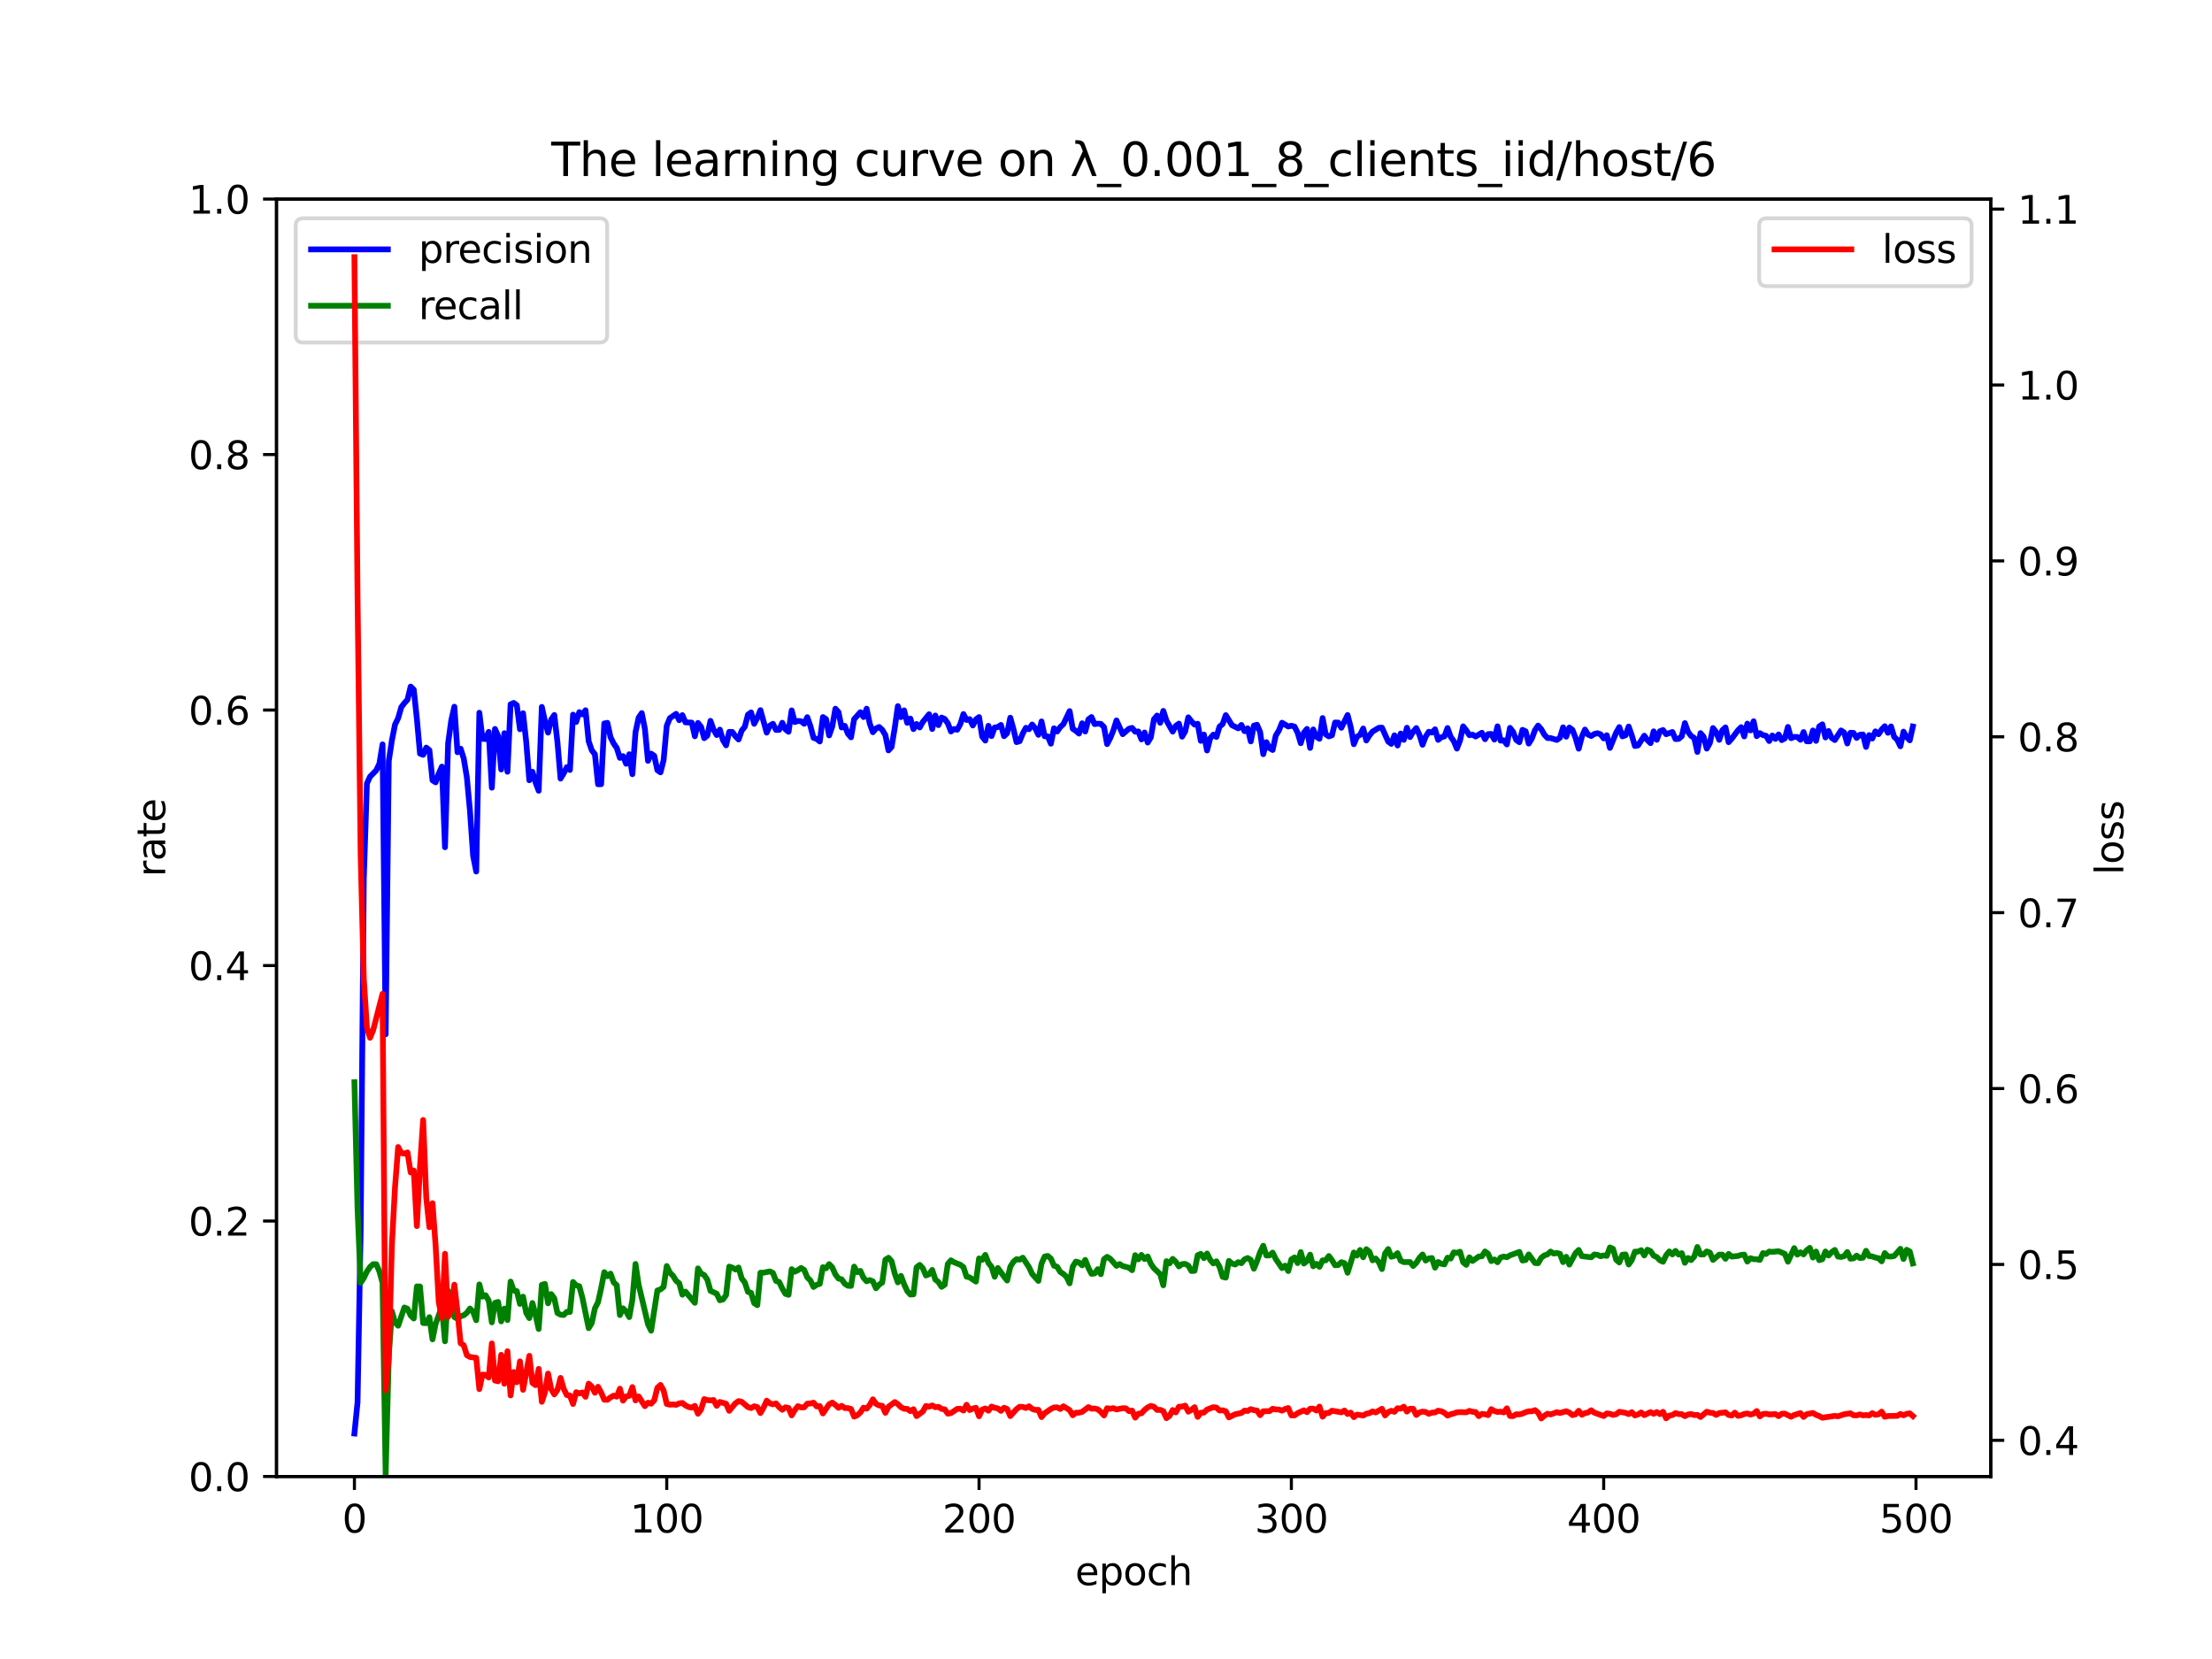 <?xml version="1.0" encoding="utf-8" standalone="no"?>
<!DOCTYPE svg PUBLIC "-//W3C//DTD SVG 1.1//EN"
  "http://www.w3.org/Graphics/SVG/1.1/DTD/svg11.dtd">
<svg xmlns:xlink="http://www.w3.org/1999/xlink" width="576pt" height="432pt" viewBox="0 0 576 432" xmlns="http://www.w3.org/2000/svg" version="1.1">
 <defs>
  <style type="text/css">*{stroke-linejoin: round; stroke-linecap: butt}</style>
 </defs>
 <g id="figure_1">
  <g id="patch_1">
   <path d="M 0 432 
L 576 432 
L 576 0 
L 0 0 
z
" style="fill: #ffffff"/>
  </g>
  <g id="axes_1">
   <g id="patch_2">
    <path d="M 72 384.48 
L 518.4 384.48 
L 518.4 51.84 
L 72 51.84 
z
" style="fill: #ffffff"/>
   </g>
   <g id="matplotlib.axis_1">
    <g id="xtick_1">
     <g id="line2d_1">
      <defs>
       <path id="mf6493beba5" d="M 0 0 
L 0 3.5 
" style="stroke: #000000; stroke-width: 0.8"/>
      </defs>
      <g>
       <use xlink:href="#mf6493beba5" x="92.291" y="384.48" style="stroke: #000000; stroke-width: 0.8"/>
      </g>
     </g>
     <g id="text_1">
      <!-- 0 -->
      <g transform="translate(89.11 399.078) scale(0.1 -0.1)">
       <defs>
        <path id="DejaVuSans-30" d="M 2034 4250 
Q 1547 4250 1301 3770 
Q 1056 3291 1056 2328 
Q 1056 1369 1301 889 
Q 1547 409 2034 409 
Q 2525 409 2770 889 
Q 3016 1369 3016 2328 
Q 3016 3291 2770 3770 
Q 2525 4250 2034 4250 
z
M 2034 4750 
Q 2819 4750 3233 4129 
Q 3647 3509 3647 2328 
Q 3647 1150 3233 529 
Q 2819 -91 2034 -91 
Q 1250 -91 836 529 
Q 422 1150 422 2328 
Q 422 3509 836 4129 
Q 1250 4750 2034 4750 
z
" transform="scale(0.016)"/>
       </defs>
       <use xlink:href="#DejaVuSans-30"/>
      </g>
     </g>
    </g>
    <g id="xtick_2">
     <g id="line2d_2">
      <g>
       <use xlink:href="#mf6493beba5" x="173.617" y="384.48" style="stroke: #000000; stroke-width: 0.8"/>
      </g>
     </g>
     <g id="text_2">
      <!-- 100 -->
      <g transform="translate(164.073 399.078) scale(0.1 -0.1)">
       <defs>
        <path id="DejaVuSans-31" d="M 794 531 
L 1825 531 
L 1825 4091 
L 703 3866 
L 703 4441 
L 1819 4666 
L 2450 4666 
L 2450 531 
L 3481 531 
L 3481 0 
L 794 0 
L 794 531 
z
" transform="scale(0.016)"/>
       </defs>
       <use xlink:href="#DejaVuSans-31"/>
       <use xlink:href="#DejaVuSans-30" x="63.623"/>
       <use xlink:href="#DejaVuSans-30" x="127.246"/>
      </g>
     </g>
    </g>
    <g id="xtick_3">
     <g id="line2d_3">
      <g>
       <use xlink:href="#mf6493beba5" x="254.943" y="384.48" style="stroke: #000000; stroke-width: 0.8"/>
      </g>
     </g>
     <g id="text_3">
      <!-- 200 -->
      <g transform="translate(245.4 399.078) scale(0.1 -0.1)">
       <defs>
        <path id="DejaVuSans-32" d="M 1228 531 
L 3431 531 
L 3431 0 
L 469 0 
L 469 531 
Q 828 903 1448 1529 
Q 2069 2156 2228 2338 
Q 2531 2678 2651 2914 
Q 2772 3150 2772 3378 
Q 2772 3750 2511 3984 
Q 2250 4219 1831 4219 
Q 1534 4219 1204 4116 
Q 875 4013 500 3803 
L 500 4441 
Q 881 4594 1212 4672 
Q 1544 4750 1819 4750 
Q 2544 4750 2975 4387 
Q 3406 4025 3406 3419 
Q 3406 3131 3298 2873 
Q 3191 2616 2906 2266 
Q 2828 2175 2409 1742 
Q 1991 1309 1228 531 
z
" transform="scale(0.016)"/>
       </defs>
       <use xlink:href="#DejaVuSans-32"/>
       <use xlink:href="#DejaVuSans-30" x="63.623"/>
       <use xlink:href="#DejaVuSans-30" x="127.246"/>
      </g>
     </g>
    </g>
    <g id="xtick_4">
     <g id="line2d_4">
      <g>
       <use xlink:href="#mf6493beba5" x="336.27" y="384.48" style="stroke: #000000; stroke-width: 0.8"/>
      </g>
     </g>
     <g id="text_4">
      <!-- 300 -->
      <g transform="translate(326.726 399.078) scale(0.1 -0.1)">
       <defs>
        <path id="DejaVuSans-33" d="M 2597 2516 
Q 3050 2419 3304 2112 
Q 3559 1806 3559 1356 
Q 3559 666 3084 287 
Q 2609 -91 1734 -91 
Q 1441 -91 1130 -33 
Q 819 25 488 141 
L 488 750 
Q 750 597 1062 519 
Q 1375 441 1716 441 
Q 2309 441 2620 675 
Q 2931 909 2931 1356 
Q 2931 1769 2642 2001 
Q 2353 2234 1838 2234 
L 1294 2234 
L 1294 2753 
L 1863 2753 
Q 2328 2753 2575 2939 
Q 2822 3125 2822 3475 
Q 2822 3834 2567 4026 
Q 2313 4219 1838 4219 
Q 1578 4219 1281 4162 
Q 984 4106 628 3988 
L 628 4550 
Q 988 4650 1302 4700 
Q 1616 4750 1894 4750 
Q 2613 4750 3031 4423 
Q 3450 4097 3450 3541 
Q 3450 3153 3228 2886 
Q 3006 2619 2597 2516 
z
" transform="scale(0.016)"/>
       </defs>
       <use xlink:href="#DejaVuSans-33"/>
       <use xlink:href="#DejaVuSans-30" x="63.623"/>
       <use xlink:href="#DejaVuSans-30" x="127.246"/>
      </g>
     </g>
    </g>
    <g id="xtick_5">
     <g id="line2d_5">
      <g>
       <use xlink:href="#mf6493beba5" x="417.596" y="384.48" style="stroke: #000000; stroke-width: 0.8"/>
      </g>
     </g>
     <g id="text_5">
      <!-- 400 -->
      <g transform="translate(408.052 399.078) scale(0.1 -0.1)">
       <defs>
        <path id="DejaVuSans-34" d="M 2419 4116 
L 825 1625 
L 2419 1625 
L 2419 4116 
z
M 2253 4666 
L 3047 4666 
L 3047 1625 
L 3713 1625 
L 3713 1100 
L 3047 1100 
L 3047 0 
L 2419 0 
L 2419 1100 
L 313 1100 
L 313 1709 
L 2253 4666 
z
" transform="scale(0.016)"/>
       </defs>
       <use xlink:href="#DejaVuSans-34"/>
       <use xlink:href="#DejaVuSans-30" x="63.623"/>
       <use xlink:href="#DejaVuSans-30" x="127.246"/>
      </g>
     </g>
    </g>
    <g id="xtick_6">
     <g id="line2d_6">
      <g>
       <use xlink:href="#mf6493beba5" x="498.922" y="384.48" style="stroke: #000000; stroke-width: 0.8"/>
      </g>
     </g>
     <g id="text_6">
      <!-- 500 -->
      <g transform="translate(489.379 399.078) scale(0.1 -0.1)">
       <defs>
        <path id="DejaVuSans-35" d="M 691 4666 
L 3169 4666 
L 3169 4134 
L 1269 4134 
L 1269 2991 
Q 1406 3038 1543 3061 
Q 1681 3084 1819 3084 
Q 2600 3084 3056 2656 
Q 3513 2228 3513 1497 
Q 3513 744 3044 326 
Q 2575 -91 1722 -91 
Q 1428 -91 1123 -41 
Q 819 9 494 109 
L 494 744 
Q 775 591 1075 516 
Q 1375 441 1709 441 
Q 2250 441 2565 725 
Q 2881 1009 2881 1497 
Q 2881 1984 2565 2268 
Q 2250 2553 1709 2553 
Q 1456 2553 1204 2497 
Q 953 2441 691 2322 
L 691 4666 
z
" transform="scale(0.016)"/>
       </defs>
       <use xlink:href="#DejaVuSans-35"/>
       <use xlink:href="#DejaVuSans-30" x="63.623"/>
       <use xlink:href="#DejaVuSans-30" x="127.246"/>
      </g>
     </g>
    </g>
    <g id="text_7">
     <!-- epoch -->
     <g transform="translate(279.972 412.757) scale(0.1 -0.1)">
      <defs>
       <path id="DejaVuSans-65" d="M 3597 1894 
L 3597 1613 
L 953 1613 
Q 991 1019 1311 708 
Q 1631 397 2203 397 
Q 2534 397 2845 478 
Q 3156 559 3463 722 
L 3463 178 
Q 3153 47 2828 -22 
Q 2503 -91 2169 -91 
Q 1331 -91 842 396 
Q 353 884 353 1716 
Q 353 2575 817 3079 
Q 1281 3584 2069 3584 
Q 2775 3584 3186 3129 
Q 3597 2675 3597 1894 
z
M 3022 2063 
Q 3016 2534 2758 2815 
Q 2500 3097 2075 3097 
Q 1594 3097 1305 2825 
Q 1016 2553 972 2059 
L 3022 2063 
z
" transform="scale(0.016)"/>
       <path id="DejaVuSans-70" d="M 1159 525 
L 1159 -1331 
L 581 -1331 
L 581 3500 
L 1159 3500 
L 1159 2969 
Q 1341 3281 1617 3432 
Q 1894 3584 2278 3584 
Q 2916 3584 3314 3078 
Q 3713 2572 3713 1747 
Q 3713 922 3314 415 
Q 2916 -91 2278 -91 
Q 1894 -91 1617 61 
Q 1341 213 1159 525 
z
M 3116 1747 
Q 3116 2381 2855 2742 
Q 2594 3103 2138 3103 
Q 1681 3103 1420 2742 
Q 1159 2381 1159 1747 
Q 1159 1113 1420 752 
Q 1681 391 2138 391 
Q 2594 391 2855 752 
Q 3116 1113 3116 1747 
z
" transform="scale(0.016)"/>
       <path id="DejaVuSans-6f" d="M 1959 3097 
Q 1497 3097 1228 2736 
Q 959 2375 959 1747 
Q 959 1119 1226 758 
Q 1494 397 1959 397 
Q 2419 397 2687 759 
Q 2956 1122 2956 1747 
Q 2956 2369 2687 2733 
Q 2419 3097 1959 3097 
z
M 1959 3584 
Q 2709 3584 3137 3096 
Q 3566 2609 3566 1747 
Q 3566 888 3137 398 
Q 2709 -91 1959 -91 
Q 1206 -91 779 398 
Q 353 888 353 1747 
Q 353 2609 779 3096 
Q 1206 3584 1959 3584 
z
" transform="scale(0.016)"/>
       <path id="DejaVuSans-63" d="M 3122 3366 
L 3122 2828 
Q 2878 2963 2633 3030 
Q 2388 3097 2138 3097 
Q 1578 3097 1268 2742 
Q 959 2388 959 1747 
Q 959 1106 1268 751 
Q 1578 397 2138 397 
Q 2388 397 2633 464 
Q 2878 531 3122 666 
L 3122 134 
Q 2881 22 2623 -34 
Q 2366 -91 2075 -91 
Q 1284 -91 818 406 
Q 353 903 353 1747 
Q 353 2603 823 3093 
Q 1294 3584 2113 3584 
Q 2378 3584 2631 3529 
Q 2884 3475 3122 3366 
z
" transform="scale(0.016)"/>
       <path id="DejaVuSans-68" d="M 3513 2113 
L 3513 0 
L 2938 0 
L 2938 2094 
Q 2938 2591 2744 2837 
Q 2550 3084 2163 3084 
Q 1697 3084 1428 2787 
Q 1159 2491 1159 1978 
L 1159 0 
L 581 0 
L 581 4863 
L 1159 4863 
L 1159 2956 
Q 1366 3272 1645 3428 
Q 1925 3584 2291 3584 
Q 2894 3584 3203 3211 
Q 3513 2838 3513 2113 
z
" transform="scale(0.016)"/>
      </defs>
      <use xlink:href="#DejaVuSans-65"/>
      <use xlink:href="#DejaVuSans-70" x="61.523"/>
      <use xlink:href="#DejaVuSans-6f" x="125"/>
      <use xlink:href="#DejaVuSans-63" x="186.182"/>
      <use xlink:href="#DejaVuSans-68" x="241.162"/>
     </g>
    </g>
   </g>
   <g id="matplotlib.axis_2">
    <g id="ytick_1">
     <g id="line2d_7">
      <defs>
       <path id="m1ad6d74fa2" d="M 0 0 
L -3.5 0 
" style="stroke: #000000; stroke-width: 0.8"/>
      </defs>
      <g>
       <use xlink:href="#m1ad6d74fa2" x="72" y="384.48" style="stroke: #000000; stroke-width: 0.8"/>
      </g>
     </g>
     <g id="text_8">
      <!-- 0.0 -->
      <g transform="translate(49.097 388.279) scale(0.1 -0.1)">
       <defs>
        <path id="DejaVuSans-2e" d="M 684 794 
L 1344 794 
L 1344 0 
L 684 0 
L 684 794 
z
" transform="scale(0.016)"/>
       </defs>
       <use xlink:href="#DejaVuSans-30"/>
       <use xlink:href="#DejaVuSans-2e" x="63.623"/>
       <use xlink:href="#DejaVuSans-30" x="95.41"/>
      </g>
     </g>
    </g>
    <g id="ytick_2">
     <g id="line2d_8">
      <g>
       <use xlink:href="#m1ad6d74fa2" x="72" y="317.952" style="stroke: #000000; stroke-width: 0.8"/>
      </g>
     </g>
     <g id="text_9">
      <!-- 0.2 -->
      <g transform="translate(49.097 321.751) scale(0.1 -0.1)">
       <use xlink:href="#DejaVuSans-30"/>
       <use xlink:href="#DejaVuSans-2e" x="63.623"/>
       <use xlink:href="#DejaVuSans-32" x="95.41"/>
      </g>
     </g>
    </g>
    <g id="ytick_3">
     <g id="line2d_9">
      <g>
       <use xlink:href="#m1ad6d74fa2" x="72" y="251.424" style="stroke: #000000; stroke-width: 0.8"/>
      </g>
     </g>
     <g id="text_10">
      <!-- 0.4 -->
      <g transform="translate(49.097 255.223) scale(0.1 -0.1)">
       <use xlink:href="#DejaVuSans-30"/>
       <use xlink:href="#DejaVuSans-2e" x="63.623"/>
       <use xlink:href="#DejaVuSans-34" x="95.41"/>
      </g>
     </g>
    </g>
    <g id="ytick_4">
     <g id="line2d_10">
      <g>
       <use xlink:href="#m1ad6d74fa2" x="72" y="184.896" style="stroke: #000000; stroke-width: 0.8"/>
      </g>
     </g>
     <g id="text_11">
      <!-- 0.6 -->
      <g transform="translate(49.097 188.695) scale(0.1 -0.1)">
       <defs>
        <path id="DejaVuSans-36" d="M 2113 2584 
Q 1688 2584 1439 2293 
Q 1191 2003 1191 1497 
Q 1191 994 1439 701 
Q 1688 409 2113 409 
Q 2538 409 2786 701 
Q 3034 994 3034 1497 
Q 3034 2003 2786 2293 
Q 2538 2584 2113 2584 
z
M 3366 4563 
L 3366 3988 
Q 3128 4100 2886 4159 
Q 2644 4219 2406 4219 
Q 1781 4219 1451 3797 
Q 1122 3375 1075 2522 
Q 1259 2794 1537 2939 
Q 1816 3084 2150 3084 
Q 2853 3084 3261 2657 
Q 3669 2231 3669 1497 
Q 3669 778 3244 343 
Q 2819 -91 2113 -91 
Q 1303 -91 875 529 
Q 447 1150 447 2328 
Q 447 3434 972 4092 
Q 1497 4750 2381 4750 
Q 2619 4750 2861 4703 
Q 3103 4656 3366 4563 
z
" transform="scale(0.016)"/>
       </defs>
       <use xlink:href="#DejaVuSans-30"/>
       <use xlink:href="#DejaVuSans-2e" x="63.623"/>
       <use xlink:href="#DejaVuSans-36" x="95.41"/>
      </g>
     </g>
    </g>
    <g id="ytick_5">
     <g id="line2d_11">
      <g>
       <use xlink:href="#m1ad6d74fa2" x="72" y="118.368" style="stroke: #000000; stroke-width: 0.8"/>
      </g>
     </g>
     <g id="text_12">
      <!-- 0.8 -->
      <g transform="translate(49.097 122.167) scale(0.1 -0.1)">
       <defs>
        <path id="DejaVuSans-38" d="M 2034 2216 
Q 1584 2216 1326 1975 
Q 1069 1734 1069 1313 
Q 1069 891 1326 650 
Q 1584 409 2034 409 
Q 2484 409 2743 651 
Q 3003 894 3003 1313 
Q 3003 1734 2745 1975 
Q 2488 2216 2034 2216 
z
M 1403 2484 
Q 997 2584 770 2862 
Q 544 3141 544 3541 
Q 544 4100 942 4425 
Q 1341 4750 2034 4750 
Q 2731 4750 3128 4425 
Q 3525 4100 3525 3541 
Q 3525 3141 3298 2862 
Q 3072 2584 2669 2484 
Q 3125 2378 3379 2068 
Q 3634 1759 3634 1313 
Q 3634 634 3220 271 
Q 2806 -91 2034 -91 
Q 1263 -91 848 271 
Q 434 634 434 1313 
Q 434 1759 690 2068 
Q 947 2378 1403 2484 
z
M 1172 3481 
Q 1172 3119 1398 2916 
Q 1625 2713 2034 2713 
Q 2441 2713 2670 2916 
Q 2900 3119 2900 3481 
Q 2900 3844 2670 4047 
Q 2441 4250 2034 4250 
Q 1625 4250 1398 4047 
Q 1172 3844 1172 3481 
z
" transform="scale(0.016)"/>
       </defs>
       <use xlink:href="#DejaVuSans-30"/>
       <use xlink:href="#DejaVuSans-2e" x="63.623"/>
       <use xlink:href="#DejaVuSans-38" x="95.41"/>
      </g>
     </g>
    </g>
    <g id="ytick_6">
     <g id="line2d_12">
      <g>
       <use xlink:href="#m1ad6d74fa2" x="72" y="51.84" style="stroke: #000000; stroke-width: 0.8"/>
      </g>
     </g>
     <g id="text_13">
      <!-- 1.0 -->
      <g transform="translate(49.097 55.639) scale(0.1 -0.1)">
       <use xlink:href="#DejaVuSans-31"/>
       <use xlink:href="#DejaVuSans-2e" x="63.623"/>
       <use xlink:href="#DejaVuSans-30" x="95.41"/>
      </g>
     </g>
    </g>
    <g id="text_14">
     <!-- rate -->
     <g transform="translate(43.017 228.316) rotate(-90) scale(0.1 -0.1)">
      <defs>
       <path id="DejaVuSans-72" d="M 2631 2963 
Q 2534 3019 2420 3045 
Q 2306 3072 2169 3072 
Q 1681 3072 1420 2755 
Q 1159 2438 1159 1844 
L 1159 0 
L 581 0 
L 581 3500 
L 1159 3500 
L 1159 2956 
Q 1341 3275 1631 3429 
Q 1922 3584 2338 3584 
Q 2397 3584 2469 3576 
Q 2541 3569 2628 3553 
L 2631 2963 
z
" transform="scale(0.016)"/>
       <path id="DejaVuSans-61" d="M 2194 1759 
Q 1497 1759 1228 1600 
Q 959 1441 959 1056 
Q 959 750 1161 570 
Q 1363 391 1709 391 
Q 2188 391 2477 730 
Q 2766 1069 2766 1631 
L 2766 1759 
L 2194 1759 
z
M 3341 1997 
L 3341 0 
L 2766 0 
L 2766 531 
Q 2569 213 2275 61 
Q 1981 -91 1556 -91 
Q 1019 -91 701 211 
Q 384 513 384 1019 
Q 384 1609 779 1909 
Q 1175 2209 1959 2209 
L 2766 2209 
L 2766 2266 
Q 2766 2663 2505 2880 
Q 2244 3097 1772 3097 
Q 1472 3097 1187 3025 
Q 903 2953 641 2809 
L 641 3341 
Q 956 3463 1253 3523 
Q 1550 3584 1831 3584 
Q 2591 3584 2966 3190 
Q 3341 2797 3341 1997 
z
" transform="scale(0.016)"/>
       <path id="DejaVuSans-74" d="M 1172 4494 
L 1172 3500 
L 2356 3500 
L 2356 3053 
L 1172 3053 
L 1172 1153 
Q 1172 725 1289 603 
Q 1406 481 1766 481 
L 2356 481 
L 2356 0 
L 1766 0 
Q 1100 0 847 248 
Q 594 497 594 1153 
L 594 3053 
L 172 3053 
L 172 3500 
L 594 3500 
L 594 4494 
L 1172 4494 
z
" transform="scale(0.016)"/>
      </defs>
      <use xlink:href="#DejaVuSans-72"/>
      <use xlink:href="#DejaVuSans-61" x="41.113"/>
      <use xlink:href="#DejaVuSans-74" x="102.393"/>
      <use xlink:href="#DejaVuSans-65" x="141.602"/>
     </g>
    </g>
   </g>
   <g id="line2d_13">
    <path d="M 92.291 373.286 
L 93.104 365.176 
L 93.917 320.145 
L 94.731 228.884 
L 95.544 204.011 
L 96.357 202.246 
L 97.984 200.578 
L 98.797 198.845 
L 99.61 193.829 
L 100.424 269.335 
L 101.237 198.149 
L 102.05 192.781 
L 102.863 188.684 
L 103.677 186.994 
L 104.49 184.162 
L 105.303 183.08 
L 106.116 182.184 
L 106.93 178.782 
L 107.743 179.574 
L 108.556 187.217 
L 109.369 196.245 
L 110.183 196.551 
L 110.996 194.674 
L 111.809 195.343 
L 112.622 203.195 
L 113.436 203.724 
L 114.249 201.47 
L 115.062 199.624 
L 115.876 220.621 
L 116.689 193.538 
L 117.502 187.601 
L 118.315 184.027 
L 119.129 195.885 
L 119.942 194.957 
L 120.755 197.5 
L 121.568 202.439 
L 122.382 211.181 
L 123.195 222.85 
L 124.008 226.951 
L 124.821 185.587 
L 125.635 192.382 
L 126.448 192.451 
L 127.261 190.585 
L 128.074 205.116 
L 128.888 189.817 
L 129.701 191.634 
L 130.514 200.371 
L 131.328 190.922 
L 132.141 200.959 
L 132.954 183.402 
L 133.767 183.038 
L 134.581 183.635 
L 135.394 189.89 
L 136.207 185.727 
L 137.02 193.149 
L 137.834 203.18 
L 138.647 200.963 
L 139.46 203.768 
L 140.273 205.916 
L 141.087 184.076 
L 141.9 187.733 
L 142.713 190.777 
L 143.526 187.376 
L 144.34 186.185 
L 145.153 193.196 
L 145.966 202.739 
L 146.78 201.392 
L 147.593 199.758 
L 148.406 200.507 
L 149.219 186.086 
L 150.033 187.998 
L 150.846 185.44 
L 151.659 186.018 
L 152.472 184.947 
L 153.286 193.013 
L 154.099 195.382 
L 154.912 196.402 
L 155.725 204.215 
L 156.539 204.205 
L 157.352 188.386 
L 158.165 188.228 
L 158.978 191.974 
L 159.792 193.608 
L 160.605 194.767 
L 161.418 197.351 
L 162.232 196.897 
L 163.045 198.892 
L 163.858 196.404 
L 164.671 201.599 
L 165.485 190.665 
L 166.298 186.877 
L 167.111 185.689 
L 167.924 189.769 
L 168.738 198.128 
L 169.551 196.245 
L 170.364 196.807 
L 171.177 200.554 
L 171.991 201.123 
L 172.804 197.947 
L 173.617 188.994 
L 174.43 187.007 
L 176.057 185.886 
L 176.87 187.536 
L 177.684 186.218 
L 178.497 188.103 
L 180.123 188.159 
L 180.937 191.724 
L 181.75 188.243 
L 182.563 189.29 
L 183.376 192.22 
L 184.19 191.542 
L 185.003 187.705 
L 185.816 189.997 
L 186.629 191.406 
L 187.443 189.988 
L 188.256 192.727 
L 189.069 194.08 
L 189.882 190.58 
L 190.696 190.603 
L 191.509 191.726 
L 192.322 192.566 
L 193.136 190.247 
L 193.949 189.25 
L 194.762 186.1 
L 195.575 185.506 
L 196.389 188.474 
L 197.202 186.909 
L 198.015 184.921 
L 199.642 190.775 
L 200.455 188.966 
L 201.268 188.474 
L 202.081 190.079 
L 202.895 190.055 
L 203.708 188.204 
L 204.521 189.917 
L 205.334 190.562 
L 206.148 184.981 
L 206.961 188.025 
L 207.774 187.733 
L 208.588 187.811 
L 209.401 188.478 
L 210.214 186.754 
L 211.027 189.076 
L 211.841 192.132 
L 212.654 192.406 
L 213.467 193.082 
L 214.28 186.725 
L 215.094 187.258 
L 215.907 191.506 
L 216.72 189.168 
L 217.533 184.545 
L 218.347 185.455 
L 219.16 189.436 
L 219.973 189.002 
L 220.786 191.035 
L 221.6 191.999 
L 222.413 187.272 
L 224.039 185.456 
L 224.853 186.718 
L 225.666 184.539 
L 226.479 188.41 
L 227.293 190.671 
L 228.106 189.698 
L 228.919 189.301 
L 229.732 190.038 
L 230.546 191.402 
L 231.359 195.404 
L 232.172 194.504 
L 232.985 189.587 
L 233.799 183.872 
L 234.612 186.741 
L 235.425 184.97 
L 236.238 188.227 
L 237.052 187.109 
L 237.865 189.863 
L 238.678 188.533 
L 239.491 189.424 
L 240.305 187.981 
L 241.931 185.991 
L 242.745 189.831 
L 243.558 186.322 
L 244.371 188.828 
L 245.184 186.851 
L 245.998 187.211 
L 246.811 188.351 
L 247.624 190.474 
L 248.437 189.827 
L 249.251 190.026 
L 250.064 188.562 
L 250.877 185.94 
L 251.69 187.484 
L 252.504 187.255 
L 253.317 188.915 
L 254.13 187.322 
L 254.943 186.726 
L 255.757 191.805 
L 256.57 192.851 
L 257.383 188.996 
L 258.197 191.674 
L 259.01 189.436 
L 259.823 189.328 
L 260.636 188.766 
L 261.45 191.706 
L 262.263 190.919 
L 263.076 186.886 
L 263.889 189.805 
L 264.703 193.246 
L 265.516 192.992 
L 266.329 190.996 
L 267.142 189.518 
L 267.956 189.887 
L 268.769 188.656 
L 269.582 189.659 
L 270.395 191.346 
L 271.209 187.857 
L 272.022 191.723 
L 272.835 191.759 
L 273.649 193.656 
L 274.462 189.637 
L 275.275 190.494 
L 276.088 189.326 
L 276.902 188.574 
L 278.528 185.166 
L 279.341 189.772 
L 280.155 190.308 
L 280.968 191.025 
L 281.781 188.335 
L 282.594 190.486 
L 283.408 187.329 
L 284.221 186.713 
L 285.034 188.553 
L 285.847 188.442 
L 286.661 188.494 
L 287.474 189.312 
L 288.287 193.762 
L 289.101 192.2 
L 289.914 190.201 
L 290.727 187.596 
L 292.354 191.176 
L 293.98 189.756 
L 294.793 189.542 
L 295.607 190.539 
L 296.42 190.47 
L 297.233 192.545 
L 298.046 190.74 
L 298.86 193.359 
L 299.673 192.012 
L 300.486 187.294 
L 301.299 186.324 
L 302.113 188.214 
L 302.926 185.117 
L 303.739 187.642 
L 305.366 190.511 
L 306.179 189.002 
L 306.992 188.43 
L 307.806 191.83 
L 308.619 190.453 
L 309.432 186.79 
L 310.245 187.829 
L 311.059 188.685 
L 311.872 188.466 
L 312.685 192.92 
L 313.498 191.279 
L 314.312 195.428 
L 315.125 192.269 
L 315.938 191.302 
L 316.751 191.899 
L 317.565 189.204 
L 318.378 188.53 
L 319.191 186.223 
L 320.818 188.858 
L 322.444 189.656 
L 323.258 188.768 
L 324.071 190.391 
L 324.884 189.652 
L 325.697 193.063 
L 326.511 188.948 
L 327.324 188.725 
L 328.137 190.635 
L 328.95 196.391 
L 329.764 193.256 
L 330.577 194.802 
L 331.39 195.297 
L 332.203 191.554 
L 333.017 190.227 
L 333.83 188.199 
L 335.457 189.177 
L 336.27 188.976 
L 337.083 189.2 
L 337.896 190.8 
L 338.71 193.526 
L 339.523 190.783 
L 340.336 189.808 
L 341.149 194.76 
L 341.963 189.945 
L 342.776 191.833 
L 343.589 192.384 
L 344.402 186.979 
L 345.216 191.229 
L 346.029 191.761 
L 346.842 191.455 
L 347.655 188.139 
L 348.469 188.162 
L 349.282 189.518 
L 350.909 186.195 
L 351.722 189.329 
L 352.535 193.784 
L 353.348 191.85 
L 354.162 191.358 
L 354.975 189.7 
L 355.788 192.823 
L 356.601 191.497 
L 357.415 190.496 
L 359.041 189.521 
L 359.854 189.473 
L 361.481 193.097 
L 362.294 193.707 
L 363.107 191.474 
L 363.921 194.13 
L 364.734 191.005 
L 365.547 192.654 
L 366.361 189.498 
L 367.174 191.94 
L 367.987 190.543 
L 368.8 189.585 
L 369.614 191.327 
L 370.427 193.938 
L 371.24 191.819 
L 372.053 190.551 
L 372.867 190.76 
L 373.68 189.913 
L 374.493 192.661 
L 375.306 191.98 
L 376.12 191.758 
L 376.933 189.573 
L 377.746 191.846 
L 378.559 192.989 
L 379.373 194.938 
L 380.186 192.834 
L 380.999 189.142 
L 381.812 190.18 
L 382.626 191.438 
L 383.439 191.296 
L 384.252 191.79 
L 385.879 190.802 
L 386.692 192.495 
L 387.505 191.164 
L 388.319 191.114 
L 389.132 192.589 
L 389.945 189.132 
L 390.758 192.869 
L 391.572 192.779 
L 392.385 193.85 
L 393.198 189.529 
L 394.011 190.601 
L 394.825 192.685 
L 395.638 193.268 
L 396.451 190.053 
L 397.264 190.421 
L 398.078 193.629 
L 398.891 192.321 
L 399.704 190.117 
L 400.518 188.942 
L 401.331 189.874 
L 402.144 191.3 
L 402.957 192.184 
L 403.771 192.192 
L 405.397 192.681 
L 406.21 192.094 
L 407.024 189.39 
L 407.837 191.832 
L 408.65 189.451 
L 409.463 190.056 
L 410.277 192.151 
L 411.09 194.966 
L 411.903 191.855 
L 412.716 189.98 
L 413.53 191.282 
L 414.343 191.655 
L 415.156 191.137 
L 415.97 190.926 
L 416.783 191.211 
L 417.596 192.279 
L 418.409 191.454 
L 419.223 194.752 
L 420.849 190.779 
L 421.662 189.335 
L 422.476 191.75 
L 423.289 191.46 
L 424.102 189.188 
L 424.915 191.5 
L 425.729 194.264 
L 426.542 194.106 
L 428.168 191.573 
L 428.982 192.732 
L 429.795 193.514 
L 430.608 190.436 
L 431.422 192.646 
L 432.235 190.413 
L 433.048 190.104 
L 433.861 191.186 
L 435.488 190.607 
L 436.301 192.451 
L 437.114 192.403 
L 437.928 191.708 
L 438.741 188.291 
L 439.554 190.57 
L 440.367 191.643 
L 441.181 192.165 
L 441.994 195.805 
L 442.807 190.902 
L 443.62 191.852 
L 444.434 194.943 
L 445.247 193.481 
L 446.06 189.588 
L 446.874 190.609 
L 447.687 192.653 
L 448.5 190.147 
L 449.313 189.417 
L 450.127 193.261 
L 450.94 192.351 
L 452.566 190.164 
L 453.38 189.349 
L 454.193 191.762 
L 455.006 188.428 
L 455.819 190.203 
L 456.633 187.815 
L 457.446 191.7 
L 458.259 190.91 
L 459.072 191.416 
L 459.886 191.601 
L 460.699 192.962 
L 461.512 191.522 
L 462.326 192.411 
L 463.139 191.247 
L 463.952 192.729 
L 464.765 192.282 
L 465.579 189.294 
L 466.392 192.221 
L 467.205 191.893 
L 468.018 191.907 
L 468.832 192.644 
L 469.645 190.623 
L 470.458 193.027 
L 471.271 193.035 
L 472.085 190.21 
L 472.898 192.92 
L 473.711 189.183 
L 474.524 188.614 
L 475.338 192.034 
L 476.151 190.352 
L 476.964 192.139 
L 477.778 192.707 
L 479.404 190.204 
L 480.217 190.77 
L 481.031 193.602 
L 481.844 190.806 
L 482.657 190.852 
L 483.47 192.16 
L 484.284 191.336 
L 485.097 191.252 
L 485.91 194.507 
L 486.723 191.421 
L 487.537 192.316 
L 488.35 190.446 
L 489.163 191.186 
L 489.976 189.969 
L 490.79 189.11 
L 491.603 190.821 
L 492.416 189.154 
L 493.23 191.859 
L 494.043 192.645 
L 494.856 194.339 
L 495.669 190.518 
L 496.483 191.903 
L 497.296 192.785 
L 498.109 189.188 
L 498.109 189.188 
" clip-path="url(#p5572e17756)" style="fill: none; stroke: #0000ff; stroke-width: 1.5; stroke-linecap: square"/>
   </g>
   <g id="line2d_14">
    <path d="M 92.291 281.789 
L 93.104 314.74 
L 93.917 334.038 
L 94.731 332.804 
L 95.544 331.094 
L 96.357 329.921 
L 97.17 329.181 
L 97.984 329.208 
L 98.797 331.084 
L 99.61 334.099 
L 100.424 384.02 
L 101.237 353.021 
L 102.05 341.463 
L 102.863 344.362 
L 103.677 345.216 
L 105.303 340.467 
L 106.116 340.805 
L 106.93 342.545 
L 107.743 343.335 
L 108.556 334.986 
L 109.369 335.002 
L 110.183 344.516 
L 110.996 344.551 
L 111.809 342.985 
L 112.622 348.767 
L 113.436 344.733 
L 115.062 340.248 
L 115.876 349.274 
L 116.689 336.108 
L 117.502 337.583 
L 118.315 342.962 
L 119.129 343.409 
L 119.942 342.757 
L 120.755 342.5 
L 121.568 341.86 
L 122.382 340.735 
L 123.195 341.58 
L 124.008 343.791 
L 124.821 334.454 
L 125.635 337.644 
L 126.448 337.272 
L 127.261 338.671 
L 128.074 344.343 
L 128.888 339.257 
L 129.701 339.02 
L 130.514 344.09 
L 131.328 340.758 
L 132.141 343.742 
L 132.954 333.722 
L 133.767 336.05 
L 134.581 336.213 
L 135.394 339.537 
L 136.207 337.648 
L 137.02 341.863 
L 137.834 343.234 
L 138.647 339.296 
L 139.46 342.44 
L 140.273 346.072 
L 141.087 334.567 
L 141.9 334.329 
L 142.713 339.382 
L 143.526 336.975 
L 144.34 338.081 
L 145.153 341.905 
L 145.966 342.338 
L 146.78 342.432 
L 147.593 341.607 
L 148.406 341.628 
L 149.219 333.822 
L 150.033 334.705 
L 150.846 334.93 
L 151.659 337.95 
L 153.286 345.859 
L 154.099 344.512 
L 154.912 340.701 
L 155.725 339.084 
L 156.539 335.464 
L 157.352 331.262 
L 158.165 332.324 
L 158.978 331.65 
L 159.792 333.914 
L 160.605 334.664 
L 161.418 342.44 
L 162.232 340.68 
L 163.045 341.51 
L 163.858 342.975 
L 164.671 338.484 
L 165.485 329.124 
L 166.298 334.537 
L 168.738 344.83 
L 169.551 346.51 
L 171.177 336.041 
L 171.991 335.76 
L 172.804 335.096 
L 173.617 329.664 
L 174.43 331.388 
L 175.244 332.194 
L 176.057 333.523 
L 176.87 334.16 
L 177.684 337.14 
L 178.497 336.337 
L 180.937 339.256 
L 181.75 330.289 
L 182.563 331.61 
L 183.376 332.02 
L 184.19 333.223 
L 185.003 336.127 
L 186.629 336.876 
L 187.443 338.591 
L 188.256 338.378 
L 189.069 337.246 
L 189.882 329.818 
L 190.696 330.082 
L 191.509 330.587 
L 192.322 330.056 
L 193.136 332.902 
L 193.949 333.949 
L 194.762 336.406 
L 195.575 336.656 
L 196.389 339.336 
L 197.202 339.874 
L 198.015 331.405 
L 198.828 331.403 
L 200.455 331.068 
L 201.268 331.464 
L 202.081 333.553 
L 202.895 333.824 
L 203.708 335.525 
L 204.521 336.907 
L 205.334 337.175 
L 206.148 330.489 
L 206.961 331.153 
L 207.774 330.756 
L 208.588 330.177 
L 209.401 330.681 
L 210.214 332.634 
L 211.027 333.432 
L 211.841 335.127 
L 212.654 334.562 
L 213.467 334.32 
L 214.28 329.974 
L 215.094 330.266 
L 215.907 329.174 
L 216.72 330.017 
L 217.533 331.852 
L 218.347 332.928 
L 219.16 333.123 
L 219.973 334.291 
L 220.786 334.805 
L 221.6 334.853 
L 222.413 329.823 
L 223.226 331.28 
L 224.039 330.932 
L 224.853 332.731 
L 225.666 333.648 
L 226.479 333.325 
L 227.293 333.649 
L 228.106 335.467 
L 228.919 334.53 
L 229.732 333.96 
L 230.546 328.034 
L 231.359 327.513 
L 232.172 328.414 
L 232.985 331.627 
L 233.799 333.941 
L 234.612 332.228 
L 235.425 334.415 
L 236.238 336.18 
L 237.052 337.106 
L 237.865 337.046 
L 238.678 330.001 
L 239.491 329.375 
L 240.305 330.255 
L 241.118 332.133 
L 241.931 331.798 
L 242.745 330.682 
L 243.558 333.198 
L 244.371 333.836 
L 245.184 335.093 
L 245.998 334.54 
L 246.811 329.123 
L 247.624 328.188 
L 248.437 328.696 
L 250.064 329.334 
L 250.877 329.955 
L 251.69 332.446 
L 252.504 332.63 
L 254.13 333.727 
L 254.943 327.688 
L 255.757 328.064 
L 256.57 326.767 
L 257.383 328.869 
L 258.197 329.884 
L 259.01 332.471 
L 259.823 330.18 
L 261.45 332.434 
L 262.263 333.453 
L 263.076 329.872 
L 263.889 328.574 
L 264.703 327.879 
L 265.516 328.019 
L 266.329 327.499 
L 267.956 329.984 
L 268.769 331.72 
L 270.395 333.554 
L 271.209 329.044 
L 272.022 327.196 
L 272.835 327.041 
L 273.649 327.728 
L 274.462 329.592 
L 275.275 329.859 
L 276.088 331.216 
L 276.902 331.727 
L 277.715 332.492 
L 278.528 334.177 
L 279.341 329.813 
L 280.155 328.516 
L 280.968 328.746 
L 281.781 329.494 
L 282.594 328.069 
L 283.408 330.136 
L 284.221 331.703 
L 285.034 331.604 
L 285.847 330.493 
L 286.661 331.797 
L 287.474 327.899 
L 288.287 327.276 
L 289.101 327.77 
L 290.727 329.63 
L 291.54 329.152 
L 292.354 329.677 
L 293.98 330.113 
L 294.793 330.757 
L 295.607 326.839 
L 296.42 327.928 
L 297.233 326.77 
L 298.046 327.859 
L 298.86 327.181 
L 299.673 329.09 
L 300.486 330.253 
L 302.113 331.799 
L 302.926 334.697 
L 303.739 328.406 
L 304.553 328.98 
L 305.366 327.805 
L 306.179 328.572 
L 306.992 329.78 
L 307.806 329.164 
L 308.619 329.109 
L 309.432 329.555 
L 310.245 330.971 
L 311.059 330.917 
L 311.872 326.854 
L 312.685 326.499 
L 313.498 327.619 
L 314.312 326.402 
L 315.125 328.045 
L 315.938 328.996 
L 316.751 328.445 
L 317.565 329.878 
L 318.378 332.497 
L 319.191 332.693 
L 320.005 328.326 
L 320.818 329.024 
L 321.631 329.279 
L 322.444 328.66 
L 323.258 328.938 
L 324.071 327.935 
L 324.884 327.581 
L 325.697 328.061 
L 326.511 330.374 
L 327.324 328.388 
L 328.137 326.045 
L 328.95 324.389 
L 329.764 326.938 
L 330.577 326.896 
L 331.39 326.175 
L 332.203 327.835 
L 333.83 330.217 
L 334.643 329.567 
L 335.457 330.984 
L 336.27 327.932 
L 337.083 327.434 
L 337.896 328.906 
L 338.71 326.031 
L 339.523 329.025 
L 340.336 328.388 
L 341.149 326.709 
L 341.963 329.742 
L 342.776 329.099 
L 343.589 329.879 
L 344.402 328.193 
L 345.216 328.197 
L 346.029 327.06 
L 346.842 328.137 
L 347.655 329.474 
L 348.469 329.414 
L 349.282 328.667 
L 350.095 328.91 
L 350.909 331.431 
L 352.535 326.147 
L 353.348 326.945 
L 354.162 325.492 
L 354.975 327.385 
L 355.788 325.283 
L 356.601 325.965 
L 357.415 328.186 
L 358.228 327.714 
L 359.041 328.665 
L 359.854 330.471 
L 360.668 326.413 
L 361.481 325.247 
L 362.294 327.253 
L 363.107 327.034 
L 363.921 326.311 
L 364.734 328.28 
L 365.547 328.657 
L 367.174 328.638 
L 367.987 329.656 
L 368.8 328.848 
L 369.614 327.547 
L 370.427 326.659 
L 371.24 328.25 
L 372.053 327.691 
L 372.867 327.589 
L 373.68 330.097 
L 374.493 328.618 
L 375.306 329.084 
L 376.12 329.243 
L 376.933 327.494 
L 377.746 327.73 
L 378.559 326.114 
L 379.373 326.247 
L 380.186 325.942 
L 380.999 328.703 
L 381.812 329.366 
L 382.626 327.405 
L 383.439 328.354 
L 385.066 327.196 
L 385.879 327.141 
L 386.692 325.872 
L 387.505 326.485 
L 388.319 328.386 
L 389.132 327.962 
L 389.945 328.689 
L 390.758 327.448 
L 391.572 327.197 
L 392.385 327.381 
L 393.198 326.898 
L 394.825 326.3 
L 395.638 325.991 
L 396.451 328.239 
L 397.264 328.104 
L 398.078 326.649 
L 399.704 328.884 
L 400.518 328.938 
L 401.331 327.536 
L 402.144 326.911 
L 402.957 326.634 
L 403.771 325.903 
L 404.584 326.42 
L 405.397 326.279 
L 406.21 326.497 
L 407.024 328.658 
L 407.837 327.265 
L 408.65 329.301 
L 410.277 326.296 
L 411.09 325.486 
L 411.903 327.1 
L 414.343 327.398 
L 415.156 326.661 
L 415.97 326.755 
L 416.783 327.129 
L 417.596 326.912 
L 418.409 327.024 
L 419.223 324.823 
L 420.036 325.204 
L 420.849 328.039 
L 421.662 328.738 
L 422.476 326.714 
L 423.289 326.645 
L 424.102 329.275 
L 424.915 328.135 
L 425.729 325.926 
L 426.542 325.918 
L 427.355 325.539 
L 428.168 326.922 
L 428.982 325.423 
L 429.795 325.794 
L 430.608 326.967 
L 431.422 327.338 
L 432.235 328.176 
L 433.048 328.564 
L 433.861 326.873 
L 434.675 325.87 
L 435.488 326.649 
L 436.301 325.728 
L 437.114 326.684 
L 437.928 326.312 
L 438.741 328.838 
L 439.554 327.577 
L 440.367 328.126 
L 441.181 327.201 
L 441.994 324.708 
L 442.807 326.658 
L 443.62 326.66 
L 444.434 325.867 
L 445.247 326.17 
L 446.06 328.088 
L 447.687 326.709 
L 448.5 326.7 
L 449.313 327.793 
L 450.127 326.52 
L 450.94 327.216 
L 452.566 327.048 
L 453.38 326.778 
L 454.193 326.694 
L 455.006 328.52 
L 455.819 327.633 
L 456.633 327.886 
L 457.446 327.908 
L 458.259 328.079 
L 459.072 326.301 
L 459.886 326.532 
L 460.699 325.895 
L 461.512 325.99 
L 463.139 325.82 
L 464.765 326.494 
L 465.579 328.547 
L 467.205 325.004 
L 468.018 326.697 
L 468.832 326.098 
L 469.645 326.645 
L 470.458 325.57 
L 471.271 324.935 
L 472.085 327.468 
L 472.898 325.899 
L 473.711 328.151 
L 474.524 327.902 
L 475.338 325.878 
L 476.151 326.934 
L 476.964 326.051 
L 477.778 325.48 
L 478.591 327.2 
L 479.404 327.313 
L 480.217 327.105 
L 481.031 326.018 
L 481.844 327.765 
L 482.657 327.679 
L 483.47 326.961 
L 484.284 327.59 
L 485.097 327.505 
L 485.91 325.696 
L 486.723 327.1 
L 487.537 327.177 
L 488.35 327.477 
L 489.163 327.631 
L 489.976 328.447 
L 490.79 326.301 
L 491.603 327.167 
L 492.416 327.194 
L 493.23 327.073 
L 494.856 325.185 
L 495.669 327.846 
L 496.483 325.442 
L 497.296 325.874 
L 498.109 328.996 
L 498.109 328.996 
" clip-path="url(#p5572e17756)" style="fill: none; stroke: #008000; stroke-width: 1.5; stroke-linecap: square"/>
   </g>
   <g id="patch_3">
    <path d="M 72 384.48 
L 72 51.84 
" style="fill: none; stroke: #000000; stroke-width: 0.8; stroke-linejoin: miter; stroke-linecap: square"/>
   </g>
   <g id="patch_4">
    <path d="M 518.4 384.48 
L 518.4 51.84 
" style="fill: none; stroke: #000000; stroke-width: 0.8; stroke-linejoin: miter; stroke-linecap: square"/>
   </g>
   <g id="patch_5">
    <path d="M 72 384.48 
L 518.4 384.48 
" style="fill: none; stroke: #000000; stroke-width: 0.8; stroke-linejoin: miter; stroke-linecap: square"/>
   </g>
   <g id="patch_6">
    <path d="M 72 51.84 
L 518.4 51.84 
" style="fill: none; stroke: #000000; stroke-width: 0.8; stroke-linejoin: miter; stroke-linecap: square"/>
   </g>
   <g id="legend_1">
    <g id="patch_7">
     <path d="M 79 89.196 
L 156.108 89.196 
Q 158.108 89.196 158.108 87.196 
L 158.108 58.84 
Q 158.108 56.84 156.108 56.84 
L 79 56.84 
Q 77 56.84 77 58.84 
L 77 87.196 
Q 77 89.196 79 89.196 
z
" style="fill: #ffffff; opacity: 0.8; stroke: #cccccc; stroke-linejoin: miter"/>
    </g>
    <g id="line2d_15">
     <path d="M 81 64.938 
L 91 64.938 
L 101 64.938 
" style="fill: none; stroke: #0000ff; stroke-width: 1.5; stroke-linecap: square"/>
    </g>
    <g id="text_15">
     <!-- precision -->
     <g transform="translate(109 68.438) scale(0.1 -0.1)">
      <defs>
       <path id="DejaVuSans-69" d="M 603 3500 
L 1178 3500 
L 1178 0 
L 603 0 
L 603 3500 
z
M 603 4863 
L 1178 4863 
L 1178 4134 
L 603 4134 
L 603 4863 
z
" transform="scale(0.016)"/>
       <path id="DejaVuSans-73" d="M 2834 3397 
L 2834 2853 
Q 2591 2978 2328 3040 
Q 2066 3103 1784 3103 
Q 1356 3103 1142 2972 
Q 928 2841 928 2578 
Q 928 2378 1081 2264 
Q 1234 2150 1697 2047 
L 1894 2003 
Q 2506 1872 2764 1633 
Q 3022 1394 3022 966 
Q 3022 478 2636 193 
Q 2250 -91 1575 -91 
Q 1294 -91 989 -36 
Q 684 19 347 128 
L 347 722 
Q 666 556 975 473 
Q 1284 391 1588 391 
Q 1994 391 2212 530 
Q 2431 669 2431 922 
Q 2431 1156 2273 1281 
Q 2116 1406 1581 1522 
L 1381 1569 
Q 847 1681 609 1914 
Q 372 2147 372 2553 
Q 372 3047 722 3315 
Q 1072 3584 1716 3584 
Q 2034 3584 2315 3537 
Q 2597 3491 2834 3397 
z
" transform="scale(0.016)"/>
       <path id="DejaVuSans-6e" d="M 3513 2113 
L 3513 0 
L 2938 0 
L 2938 2094 
Q 2938 2591 2744 2837 
Q 2550 3084 2163 3084 
Q 1697 3084 1428 2787 
Q 1159 2491 1159 1978 
L 1159 0 
L 581 0 
L 581 3500 
L 1159 3500 
L 1159 2956 
Q 1366 3272 1645 3428 
Q 1925 3584 2291 3584 
Q 2894 3584 3203 3211 
Q 3513 2838 3513 2113 
z
" transform="scale(0.016)"/>
      </defs>
      <use xlink:href="#DejaVuSans-70"/>
      <use xlink:href="#DejaVuSans-72" x="63.477"/>
      <use xlink:href="#DejaVuSans-65" x="102.34"/>
      <use xlink:href="#DejaVuSans-63" x="163.863"/>
      <use xlink:href="#DejaVuSans-69" x="218.844"/>
      <use xlink:href="#DejaVuSans-73" x="246.627"/>
      <use xlink:href="#DejaVuSans-69" x="298.727"/>
      <use xlink:href="#DejaVuSans-6f" x="326.51"/>
      <use xlink:href="#DejaVuSans-6e" x="387.691"/>
     </g>
    </g>
    <g id="line2d_16">
     <path d="M 81 79.617 
L 91 79.617 
L 101 79.617 
" style="fill: none; stroke: #008000; stroke-width: 1.5; stroke-linecap: square"/>
    </g>
    <g id="text_16">
     <!-- recall -->
     <g transform="translate(109 83.117) scale(0.1 -0.1)">
      <defs>
       <path id="DejaVuSans-6c" d="M 603 4863 
L 1178 4863 
L 1178 0 
L 603 0 
L 603 4863 
z
" transform="scale(0.016)"/>
      </defs>
      <use xlink:href="#DejaVuSans-72"/>
      <use xlink:href="#DejaVuSans-65" x="38.863"/>
      <use xlink:href="#DejaVuSans-63" x="100.387"/>
      <use xlink:href="#DejaVuSans-61" x="155.367"/>
      <use xlink:href="#DejaVuSans-6c" x="216.646"/>
      <use xlink:href="#DejaVuSans-6c" x="244.43"/>
     </g>
    </g>
   </g>
  </g>
  <g id="axes_2">
   <g id="matplotlib.axis_3">
    <g id="ytick_7">
     <g id="line2d_17">
      <defs>
       <path id="m66edbdb4b2" d="M 0 0 
L 3.5 0 
" style="stroke: #000000; stroke-width: 0.8"/>
      </defs>
      <g>
       <use xlink:href="#m66edbdb4b2" x="518.4" y="375.066" style="stroke: #000000; stroke-width: 0.8"/>
      </g>
     </g>
     <g id="text_17">
      <!-- 0.4 -->
      <g transform="translate(525.4 378.866) scale(0.1 -0.1)">
       <use xlink:href="#DejaVuSans-30"/>
       <use xlink:href="#DejaVuSans-2e" x="63.623"/>
       <use xlink:href="#DejaVuSans-34" x="95.41"/>
      </g>
     </g>
    </g>
    <g id="ytick_8">
     <g id="line2d_18">
      <g>
       <use xlink:href="#m66edbdb4b2" x="518.4" y="329.263" style="stroke: #000000; stroke-width: 0.8"/>
      </g>
     </g>
     <g id="text_18">
      <!-- 0.5 -->
      <g transform="translate(525.4 333.063) scale(0.1 -0.1)">
       <use xlink:href="#DejaVuSans-30"/>
       <use xlink:href="#DejaVuSans-2e" x="63.623"/>
       <use xlink:href="#DejaVuSans-35" x="95.41"/>
      </g>
     </g>
    </g>
    <g id="ytick_9">
     <g id="line2d_19">
      <g>
       <use xlink:href="#m66edbdb4b2" x="518.4" y="283.46" style="stroke: #000000; stroke-width: 0.8"/>
      </g>
     </g>
     <g id="text_19">
      <!-- 0.6 -->
      <g transform="translate(525.4 287.26) scale(0.1 -0.1)">
       <use xlink:href="#DejaVuSans-30"/>
       <use xlink:href="#DejaVuSans-2e" x="63.623"/>
       <use xlink:href="#DejaVuSans-36" x="95.41"/>
      </g>
     </g>
    </g>
    <g id="ytick_10">
     <g id="line2d_20">
      <g>
       <use xlink:href="#m66edbdb4b2" x="518.4" y="237.657" style="stroke: #000000; stroke-width: 0.8"/>
      </g>
     </g>
     <g id="text_20">
      <!-- 0.7 -->
      <g transform="translate(525.4 241.457) scale(0.1 -0.1)">
       <defs>
        <path id="DejaVuSans-37" d="M 525 4666 
L 3525 4666 
L 3525 4397 
L 1831 0 
L 1172 0 
L 2766 4134 
L 525 4134 
L 525 4666 
z
" transform="scale(0.016)"/>
       </defs>
       <use xlink:href="#DejaVuSans-30"/>
       <use xlink:href="#DejaVuSans-2e" x="63.623"/>
       <use xlink:href="#DejaVuSans-37" x="95.41"/>
      </g>
     </g>
    </g>
    <g id="ytick_11">
     <g id="line2d_21">
      <g>
       <use xlink:href="#m66edbdb4b2" x="518.4" y="191.854" style="stroke: #000000; stroke-width: 0.8"/>
      </g>
     </g>
     <g id="text_21">
      <!-- 0.8 -->
      <g transform="translate(525.4 195.654) scale(0.1 -0.1)">
       <use xlink:href="#DejaVuSans-30"/>
       <use xlink:href="#DejaVuSans-2e" x="63.623"/>
       <use xlink:href="#DejaVuSans-38" x="95.41"/>
      </g>
     </g>
    </g>
    <g id="ytick_12">
     <g id="line2d_22">
      <g>
       <use xlink:href="#m66edbdb4b2" x="518.4" y="146.052" style="stroke: #000000; stroke-width: 0.8"/>
      </g>
     </g>
     <g id="text_22">
      <!-- 0.9 -->
      <g transform="translate(525.4 149.851) scale(0.1 -0.1)">
       <defs>
        <path id="DejaVuSans-39" d="M 703 97 
L 703 672 
Q 941 559 1184 500 
Q 1428 441 1663 441 
Q 2288 441 2617 861 
Q 2947 1281 2994 2138 
Q 2813 1869 2534 1725 
Q 2256 1581 1919 1581 
Q 1219 1581 811 2004 
Q 403 2428 403 3163 
Q 403 3881 828 4315 
Q 1253 4750 1959 4750 
Q 2769 4750 3195 4129 
Q 3622 3509 3622 2328 
Q 3622 1225 3098 567 
Q 2575 -91 1691 -91 
Q 1453 -91 1209 -44 
Q 966 3 703 97 
z
M 1959 2075 
Q 2384 2075 2632 2365 
Q 2881 2656 2881 3163 
Q 2881 3666 2632 3958 
Q 2384 4250 1959 4250 
Q 1534 4250 1286 3958 
Q 1038 3666 1038 3163 
Q 1038 2656 1286 2365 
Q 1534 2075 1959 2075 
z
" transform="scale(0.016)"/>
       </defs>
       <use xlink:href="#DejaVuSans-30"/>
       <use xlink:href="#DejaVuSans-2e" x="63.623"/>
       <use xlink:href="#DejaVuSans-39" x="95.41"/>
      </g>
     </g>
    </g>
    <g id="ytick_13">
     <g id="line2d_23">
      <g>
       <use xlink:href="#m66edbdb4b2" x="518.4" y="100.249" style="stroke: #000000; stroke-width: 0.8"/>
      </g>
     </g>
     <g id="text_23">
      <!-- 1.0 -->
      <g transform="translate(525.4 104.048) scale(0.1 -0.1)">
       <use xlink:href="#DejaVuSans-31"/>
       <use xlink:href="#DejaVuSans-2e" x="63.623"/>
       <use xlink:href="#DejaVuSans-30" x="95.41"/>
      </g>
     </g>
    </g>
    <g id="ytick_14">
     <g id="line2d_24">
      <g>
       <use xlink:href="#m66edbdb4b2" x="518.4" y="54.446" style="stroke: #000000; stroke-width: 0.8"/>
      </g>
     </g>
     <g id="text_24">
      <!-- 1.1 -->
      <g transform="translate(525.4 58.245) scale(0.1 -0.1)">
       <use xlink:href="#DejaVuSans-31"/>
       <use xlink:href="#DejaVuSans-2e" x="63.623"/>
       <use xlink:href="#DejaVuSans-31" x="95.41"/>
      </g>
     </g>
    </g>
    <g id="text_25">
     <!-- loss -->
     <g transform="translate(552.902 227.818) rotate(-90) scale(0.1 -0.1)">
      <use xlink:href="#DejaVuSans-6c"/>
      <use xlink:href="#DejaVuSans-6f" x="27.783"/>
      <use xlink:href="#DejaVuSans-73" x="88.965"/>
      <use xlink:href="#DejaVuSans-73" x="141.064"/>
     </g>
    </g>
   </g>
   <g id="line2d_25">
    <path d="M 92.291 66.96 
L 93.104 155.295 
L 93.917 222.873 
L 94.731 254.927 
L 95.544 267.592 
L 96.357 270.234 
L 97.17 268.257 
L 99.61 258.785 
L 100.424 362.051 
L 101.237 353.484 
L 102.05 324.139 
L 102.863 309.131 
L 103.677 298.68 
L 104.49 300.259 
L 105.303 300.39 
L 106.116 300.096 
L 106.93 305.301 
L 107.743 304.811 
L 108.556 319.266 
L 109.369 303.693 
L 110.183 291.642 
L 110.996 311.898 
L 111.809 319.572 
L 112.622 313.304 
L 113.436 324.396 
L 114.249 339.05 
L 115.062 343.225 
L 115.876 326.479 
L 116.689 342.886 
L 117.502 340.961 
L 118.315 334.531 
L 119.129 341.61 
L 119.942 349.767 
L 120.755 350.305 
L 121.568 352.891 
L 122.382 353.355 
L 124.008 353.58 
L 124.821 361.716 
L 125.635 357.936 
L 126.448 358.016 
L 127.261 358.698 
L 128.074 349.825 
L 128.888 359.484 
L 129.701 359.685 
L 130.514 352.796 
L 131.328 360.323 
L 132.141 351.863 
L 132.954 363.359 
L 133.767 357.271 
L 134.581 359.933 
L 135.394 354.5 
L 136.207 361.904 
L 137.834 353.055 
L 138.647 360.114 
L 139.46 360.696 
L 140.273 356.457 
L 141.087 365.027 
L 141.9 362.557 
L 142.713 357.678 
L 143.526 361.723 
L 144.34 363.104 
L 145.153 361.933 
L 145.966 358.801 
L 146.78 361.621 
L 147.593 363.271 
L 148.406 363.393 
L 149.219 365.593 
L 150.033 362.528 
L 150.846 362.856 
L 151.659 362.611 
L 152.472 363.724 
L 153.286 360.311 
L 154.099 361.05 
L 154.912 362.675 
L 155.725 361.114 
L 156.539 362.612 
L 157.352 364.484 
L 158.165 364.504 
L 158.978 363.871 
L 159.792 363.42 
L 160.605 363.687 
L 161.418 361.608 
L 162.232 364.72 
L 163.045 363.633 
L 163.858 363.463 
L 164.671 361.192 
L 165.485 364.667 
L 166.298 363.624 
L 167.924 366.166 
L 168.738 365.262 
L 169.551 365.512 
L 170.364 364.644 
L 171.177 361.378 
L 171.991 360.634 
L 172.804 362.09 
L 173.617 365.587 
L 174.43 365.777 
L 175.244 365.707 
L 176.057 365.817 
L 176.87 365.442 
L 177.684 365.32 
L 178.497 365.982 
L 179.31 366.386 
L 180.123 366.537 
L 180.937 366.086 
L 181.75 368.131 
L 182.563 367.025 
L 183.376 364.33 
L 184.19 364.591 
L 185.003 364.659 
L 185.816 364.565 
L 186.629 366.07 
L 187.443 365.069 
L 189.069 365.532 
L 189.882 367.381 
L 191.509 365.408 
L 192.322 364.844 
L 193.136 365.025 
L 194.762 366.406 
L 195.575 366.655 
L 196.389 366.196 
L 197.202 366.398 
L 198.015 367.953 
L 198.828 366.544 
L 199.642 364.731 
L 200.455 365.426 
L 201.268 365.678 
L 202.081 365.442 
L 202.895 366.43 
L 203.708 367.099 
L 204.521 366.461 
L 205.334 366.628 
L 206.148 368.56 
L 206.961 367.169 
L 207.774 366.162 
L 208.588 366.481 
L 209.401 366.464 
L 210.214 365.512 
L 211.027 365.467 
L 211.841 365.258 
L 212.654 366.226 
L 213.467 366.146 
L 214.28 368.064 
L 215.907 365.669 
L 216.72 365.235 
L 217.533 365.833 
L 218.347 366.597 
L 219.16 366.068 
L 219.973 366.654 
L 220.786 366.669 
L 221.6 366.901 
L 222.413 368.888 
L 223.226 368.532 
L 224.039 367.803 
L 224.853 366.555 
L 225.666 366.827 
L 226.479 365.856 
L 227.293 364.382 
L 228.106 365.558 
L 228.919 365.98 
L 229.732 366.074 
L 230.546 367.893 
L 231.359 366.323 
L 232.985 365.095 
L 233.799 365.635 
L 234.612 366.433 
L 235.425 366.846 
L 236.238 366.868 
L 237.052 367.461 
L 237.865 366.955 
L 238.678 368.758 
L 240.305 367.554 
L 241.118 366.113 
L 241.931 366.295 
L 242.745 365.967 
L 243.558 366.437 
L 244.371 366.325 
L 245.184 366.875 
L 245.998 367.002 
L 246.811 368.11 
L 247.624 367.97 
L 249.251 366.872 
L 250.064 366.826 
L 250.877 367.311 
L 251.69 365.799 
L 252.504 367.174 
L 253.317 366.788 
L 254.13 366.588 
L 254.943 368.794 
L 255.757 367.061 
L 256.57 366.759 
L 257.383 367.35 
L 258.197 366.265 
L 259.01 366.592 
L 259.823 366.742 
L 260.636 367.382 
L 261.45 366.572 
L 262.263 366.904 
L 263.076 368.743 
L 264.703 366.926 
L 265.516 366.319 
L 266.329 366.355 
L 267.142 366.635 
L 267.956 366.201 
L 268.769 366.883 
L 269.582 367.146 
L 270.395 367.114 
L 271.209 369.005 
L 272.022 368.001 
L 273.649 366.894 
L 274.462 366.497 
L 275.275 366.466 
L 276.088 366.9 
L 276.902 366.19 
L 278.528 367.192 
L 279.341 368.533 
L 280.155 367.876 
L 280.968 367.856 
L 281.781 367.647 
L 283.408 366.412 
L 284.221 366.822 
L 285.034 366.776 
L 285.847 366.973 
L 286.661 367.652 
L 287.474 368.581 
L 288.287 366.691 
L 289.101 366.841 
L 289.914 366.682 
L 290.727 367.025 
L 292.354 366.692 
L 293.167 366.732 
L 293.98 367.452 
L 294.793 367.312 
L 295.607 369.15 
L 296.42 368.136 
L 297.233 368.023 
L 298.046 367.14 
L 298.86 366.49 
L 299.673 366.092 
L 300.486 366.323 
L 301.299 367.144 
L 302.113 367.117 
L 302.926 367.477 
L 303.739 369.288 
L 304.553 368.68 
L 305.366 367.166 
L 306.179 367.789 
L 306.992 366.314 
L 307.806 366.268 
L 308.619 366.023 
L 309.432 367.597 
L 310.245 367.133 
L 311.059 366.43 
L 311.872 368.957 
L 312.685 367.868 
L 313.498 367.831 
L 314.312 367.05 
L 315.938 366.426 
L 316.751 366.53 
L 317.565 367.294 
L 318.378 367.238 
L 319.191 367.489 
L 320.005 369.084 
L 321.631 368.282 
L 323.258 367.933 
L 324.071 367.312 
L 324.884 367.408 
L 325.697 366.941 
L 326.511 367.192 
L 327.324 367.311 
L 328.137 368.505 
L 328.95 367.485 
L 330.577 367.453 
L 331.39 366.84 
L 332.203 367.016 
L 333.017 367.039 
L 333.83 367.328 
L 334.643 366.9 
L 335.457 366.649 
L 336.27 368.567 
L 337.083 368.574 
L 337.896 367.99 
L 339.523 367.24 
L 340.336 367.733 
L 341.149 366.828 
L 341.963 366.804 
L 342.776 367.291 
L 343.589 366.269 
L 344.402 368.902 
L 345.216 367.956 
L 346.029 367.929 
L 346.842 367.339 
L 349.282 367.771 
L 350.095 367.298 
L 350.909 368.204 
L 351.722 367.836 
L 352.535 369.019 
L 353.348 368.358 
L 354.975 368.598 
L 355.788 368.125 
L 356.601 367.971 
L 357.415 367.532 
L 358.228 367.799 
L 359.854 366.841 
L 360.668 368.569 
L 361.481 367.707 
L 362.294 367.365 
L 363.107 367.632 
L 363.921 366.702 
L 364.734 366.813 
L 365.547 366.293 
L 366.361 367.58 
L 367.174 366.83 
L 367.987 366.848 
L 368.8 368.451 
L 369.614 367.802 
L 370.427 367.576 
L 371.24 367.675 
L 372.053 368.153 
L 372.867 367.852 
L 373.68 367.795 
L 374.493 367.34 
L 375.306 367.492 
L 376.12 367.891 
L 376.933 368.619 
L 377.746 368.264 
L 378.559 368.072 
L 379.373 367.765 
L 380.186 367.716 
L 381.812 367.772 
L 382.626 367.387 
L 383.439 367.63 
L 384.252 367.698 
L 385.066 368.756 
L 385.879 368.17 
L 386.692 368.272 
L 387.505 368.492 
L 388.319 366.944 
L 389.132 367.427 
L 389.945 367.675 
L 390.758 367.587 
L 391.572 367.789 
L 392.385 366.728 
L 393.198 368.711 
L 394.011 368.757 
L 394.825 368.273 
L 395.638 368.305 
L 396.451 368.106 
L 397.264 367.728 
L 398.078 367.504 
L 398.891 367.501 
L 399.704 367.198 
L 400.518 367.85 
L 401.331 369.36 
L 402.144 368.67 
L 402.957 368.126 
L 403.771 368.317 
L 405.397 367.732 
L 406.21 367.938 
L 407.837 367.48 
L 408.65 367.834 
L 409.463 368.488 
L 410.277 368.274 
L 411.09 367.365 
L 411.903 368.398 
L 412.716 367.97 
L 413.53 367.812 
L 414.343 367.237 
L 415.156 367.855 
L 417.596 368.732 
L 418.409 368.051 
L 419.223 368.161 
L 420.036 368.433 
L 420.849 368.275 
L 421.662 367.625 
L 423.289 367.9 
L 424.102 368.231 
L 424.915 367.725 
L 425.729 368.578 
L 426.542 368.313 
L 427.355 367.805 
L 428.168 368.489 
L 429.795 367.713 
L 430.608 368.136 
L 431.422 367.699 
L 432.235 368.226 
L 433.048 367.634 
L 433.861 369.328 
L 434.675 368.624 
L 435.488 368.474 
L 436.301 367.971 
L 437.114 368.215 
L 437.928 368.245 
L 438.741 368.77 
L 439.554 368.319 
L 440.367 368.226 
L 441.181 368.474 
L 441.994 368.435 
L 442.807 368.985 
L 444.434 367.608 
L 445.247 367.859 
L 446.06 367.934 
L 446.874 368.433 
L 447.687 367.959 
L 449.313 367.775 
L 450.127 368.45 
L 450.94 368.593 
L 451.753 367.855 
L 452.566 368.684 
L 453.38 368.536 
L 454.193 368.196 
L 455.006 368.069 
L 455.819 368.353 
L 456.633 368.114 
L 457.446 367.436 
L 458.259 368.821 
L 459.072 368.21 
L 459.886 368.13 
L 460.699 368.319 
L 462.326 368.235 
L 463.139 368.761 
L 463.952 368.139 
L 464.765 368.117 
L 466.392 368.918 
L 467.205 368.467 
L 468.832 367.976 
L 469.645 368.965 
L 470.458 368.255 
L 472.085 367.941 
L 472.898 368.426 
L 473.711 368.731 
L 474.524 369.177 
L 477.778 368.69 
L 478.591 368.811 
L 480.217 368.272 
L 481.844 368.025 
L 482.657 368.531 
L 483.47 368.571 
L 484.284 368.309 
L 485.097 368.548 
L 485.91 368.484 
L 486.723 368.57 
L 487.537 367.985 
L 488.35 368.416 
L 489.163 368.285 
L 489.976 367.594 
L 490.79 368.928 
L 491.603 368.72 
L 494.043 368.687 
L 494.856 368.197 
L 495.669 368.547 
L 496.483 368.162 
L 497.296 368.036 
L 498.109 368.741 
L 498.109 368.741 
" clip-path="url(#p5572e17756)" style="fill: none; stroke: #ff0000; stroke-width: 1.5; stroke-linecap: square"/>
   </g>
   <g id="patch_8">
    <path d="M 72 384.48 
L 72 51.84 
" style="fill: none; stroke: #000000; stroke-width: 0.8; stroke-linejoin: miter; stroke-linecap: square"/>
   </g>
   <g id="patch_9">
    <path d="M 518.4 384.48 
L 518.4 51.84 
" style="fill: none; stroke: #000000; stroke-width: 0.8; stroke-linejoin: miter; stroke-linecap: square"/>
   </g>
   <g id="patch_10">
    <path d="M 72 384.48 
L 518.4 384.48 
" style="fill: none; stroke: #000000; stroke-width: 0.8; stroke-linejoin: miter; stroke-linecap: square"/>
   </g>
   <g id="patch_11">
    <path d="M 72 51.84 
L 518.4 51.84 
" style="fill: none; stroke: #000000; stroke-width: 0.8; stroke-linejoin: miter; stroke-linecap: square"/>
   </g>
   <g id="text_26">
    <!-- The learning curve on λ_0.001_8_clients_iid/host/6 -->
    <g transform="translate(143.545 45.84) scale(0.12 -0.12)">
     <defs>
      <path id="DejaVuSans-54" d="M -19 4666 
L 3928 4666 
L 3928 4134 
L 2272 4134 
L 2272 0 
L 1638 0 
L 1638 4134 
L -19 4134 
L -19 4666 
z
" transform="scale(0.016)"/>
      <path id="DejaVuSans-20" transform="scale(0.016)"/>
      <path id="DejaVuSans-67" d="M 2906 1791 
Q 2906 2416 2648 2759 
Q 2391 3103 1925 3103 
Q 1463 3103 1205 2759 
Q 947 2416 947 1791 
Q 947 1169 1205 825 
Q 1463 481 1925 481 
Q 2391 481 2648 825 
Q 2906 1169 2906 1791 
z
M 3481 434 
Q 3481 -459 3084 -895 
Q 2688 -1331 1869 -1331 
Q 1566 -1331 1297 -1286 
Q 1028 -1241 775 -1147 
L 775 -588 
Q 1028 -725 1275 -790 
Q 1522 -856 1778 -856 
Q 2344 -856 2625 -561 
Q 2906 -266 2906 331 
L 2906 616 
Q 2728 306 2450 153 
Q 2172 0 1784 0 
Q 1141 0 747 490 
Q 353 981 353 1791 
Q 353 2603 747 3093 
Q 1141 3584 1784 3584 
Q 2172 3584 2450 3431 
Q 2728 3278 2906 2969 
L 2906 3500 
L 3481 3500 
L 3481 434 
z
" transform="scale(0.016)"/>
      <path id="DejaVuSans-75" d="M 544 1381 
L 544 3500 
L 1119 3500 
L 1119 1403 
Q 1119 906 1312 657 
Q 1506 409 1894 409 
Q 2359 409 2629 706 
Q 2900 1003 2900 1516 
L 2900 3500 
L 3475 3500 
L 3475 0 
L 2900 0 
L 2900 538 
Q 2691 219 2414 64 
Q 2138 -91 1772 -91 
Q 1169 -91 856 284 
Q 544 659 544 1381 
z
M 1991 3584 
L 1991 3584 
z
" transform="scale(0.016)"/>
      <path id="DejaVuSans-76" d="M 191 3500 
L 800 3500 
L 1894 563 
L 2988 3500 
L 3597 3500 
L 2284 0 
L 1503 0 
L 191 3500 
z
" transform="scale(0.016)"/>
      <path id="DejaVuSans-3bb" d="M 1981 4316 
L 3597 0 
L 2988 0 
L 2006 2588 
L 800 0 
L 191 0 
L 1725 3356 
L 1494 3975 
Q 1347 4369 1013 4369 
L 713 4369 
L 713 4863 
L 1078 4856 
Q 1784 4847 1981 4316 
z
" transform="scale(0.016)"/>
      <path id="DejaVuSans-5f" d="M 3263 -1063 
L 3263 -1509 
L -63 -1509 
L -63 -1063 
L 3263 -1063 
z
" transform="scale(0.016)"/>
      <path id="DejaVuSans-64" d="M 2906 2969 
L 2906 4863 
L 3481 4863 
L 3481 0 
L 2906 0 
L 2906 525 
Q 2725 213 2448 61 
Q 2172 -91 1784 -91 
Q 1150 -91 751 415 
Q 353 922 353 1747 
Q 353 2572 751 3078 
Q 1150 3584 1784 3584 
Q 2172 3584 2448 3432 
Q 2725 3281 2906 2969 
z
M 947 1747 
Q 947 1113 1208 752 
Q 1469 391 1925 391 
Q 2381 391 2643 752 
Q 2906 1113 2906 1747 
Q 2906 2381 2643 2742 
Q 2381 3103 1925 3103 
Q 1469 3103 1208 2742 
Q 947 2381 947 1747 
z
" transform="scale(0.016)"/>
      <path id="DejaVuSans-2f" d="M 1625 4666 
L 2156 4666 
L 531 -594 
L 0 -594 
L 1625 4666 
z
" transform="scale(0.016)"/>
     </defs>
     <use xlink:href="#DejaVuSans-54"/>
     <use xlink:href="#DejaVuSans-68" x="61.084"/>
     <use xlink:href="#DejaVuSans-65" x="124.463"/>
     <use xlink:href="#DejaVuSans-20" x="185.986"/>
     <use xlink:href="#DejaVuSans-6c" x="217.773"/>
     <use xlink:href="#DejaVuSans-65" x="245.557"/>
     <use xlink:href="#DejaVuSans-61" x="307.08"/>
     <use xlink:href="#DejaVuSans-72" x="368.359"/>
     <use xlink:href="#DejaVuSans-6e" x="407.723"/>
     <use xlink:href="#DejaVuSans-69" x="471.102"/>
     <use xlink:href="#DejaVuSans-6e" x="498.885"/>
     <use xlink:href="#DejaVuSans-67" x="562.264"/>
     <use xlink:href="#DejaVuSans-20" x="625.74"/>
     <use xlink:href="#DejaVuSans-63" x="657.527"/>
     <use xlink:href="#DejaVuSans-75" x="712.508"/>
     <use xlink:href="#DejaVuSans-72" x="775.887"/>
     <use xlink:href="#DejaVuSans-76" x="817"/>
     <use xlink:href="#DejaVuSans-65" x="876.18"/>
     <use xlink:href="#DejaVuSans-20" x="937.703"/>
     <use xlink:href="#DejaVuSans-6f" x="969.49"/>
     <use xlink:href="#DejaVuSans-6e" x="1030.672"/>
     <use xlink:href="#DejaVuSans-20" x="1094.051"/>
     <use xlink:href="#DejaVuSans-3bb" x="1125.838"/>
     <use xlink:href="#DejaVuSans-5f" x="1185.018"/>
     <use xlink:href="#DejaVuSans-30" x="1235.018"/>
     <use xlink:href="#DejaVuSans-2e" x="1298.641"/>
     <use xlink:href="#DejaVuSans-30" x="1330.428"/>
     <use xlink:href="#DejaVuSans-30" x="1394.051"/>
     <use xlink:href="#DejaVuSans-31" x="1457.674"/>
     <use xlink:href="#DejaVuSans-5f" x="1521.297"/>
     <use xlink:href="#DejaVuSans-38" x="1571.297"/>
     <use xlink:href="#DejaVuSans-5f" x="1634.92"/>
     <use xlink:href="#DejaVuSans-63" x="1684.92"/>
     <use xlink:href="#DejaVuSans-6c" x="1739.9"/>
     <use xlink:href="#DejaVuSans-69" x="1767.684"/>
     <use xlink:href="#DejaVuSans-65" x="1795.467"/>
     <use xlink:href="#DejaVuSans-6e" x="1856.99"/>
     <use xlink:href="#DejaVuSans-74" x="1920.369"/>
     <use xlink:href="#DejaVuSans-73" x="1959.578"/>
     <use xlink:href="#DejaVuSans-5f" x="2011.678"/>
     <use xlink:href="#DejaVuSans-69" x="2061.678"/>
     <use xlink:href="#DejaVuSans-69" x="2089.461"/>
     <use xlink:href="#DejaVuSans-64" x="2117.244"/>
     <use xlink:href="#DejaVuSans-2f" x="2180.721"/>
     <use xlink:href="#DejaVuSans-68" x="2214.412"/>
     <use xlink:href="#DejaVuSans-6f" x="2277.791"/>
     <use xlink:href="#DejaVuSans-73" x="2338.973"/>
     <use xlink:href="#DejaVuSans-74" x="2391.072"/>
     <use xlink:href="#DejaVuSans-2f" x="2430.281"/>
     <use xlink:href="#DejaVuSans-36" x="2463.973"/>
    </g>
   </g>
   <g id="legend_2">
    <g id="patch_12">
     <path d="M 460.084 74.518 
L 511.4 74.518 
Q 513.4 74.518 513.4 72.518 
L 513.4 58.84 
Q 513.4 56.84 511.4 56.84 
L 460.084 56.84 
Q 458.084 56.84 458.084 58.84 
L 458.084 72.518 
Q 458.084 74.518 460.084 74.518 
z
" style="fill: #ffffff; opacity: 0.8; stroke: #cccccc; stroke-linejoin: miter"/>
    </g>
    <g id="line2d_26">
     <path d="M 462.084 64.938 
L 472.084 64.938 
L 482.084 64.938 
" style="fill: none; stroke: #ff0000; stroke-width: 1.5; stroke-linecap: square"/>
    </g>
    <g id="text_27">
     <!-- loss -->
     <g transform="translate(490.084 68.438) scale(0.1 -0.1)">
      <use xlink:href="#DejaVuSans-6c"/>
      <use xlink:href="#DejaVuSans-6f" x="27.783"/>
      <use xlink:href="#DejaVuSans-73" x="88.965"/>
      <use xlink:href="#DejaVuSans-73" x="141.064"/>
     </g>
    </g>
   </g>
  </g>
 </g>
 <defs>
  <clipPath id="p5572e17756">
   <rect x="72" y="51.84" width="446.4" height="332.64"/>
  </clipPath>
 </defs>
</svg>
